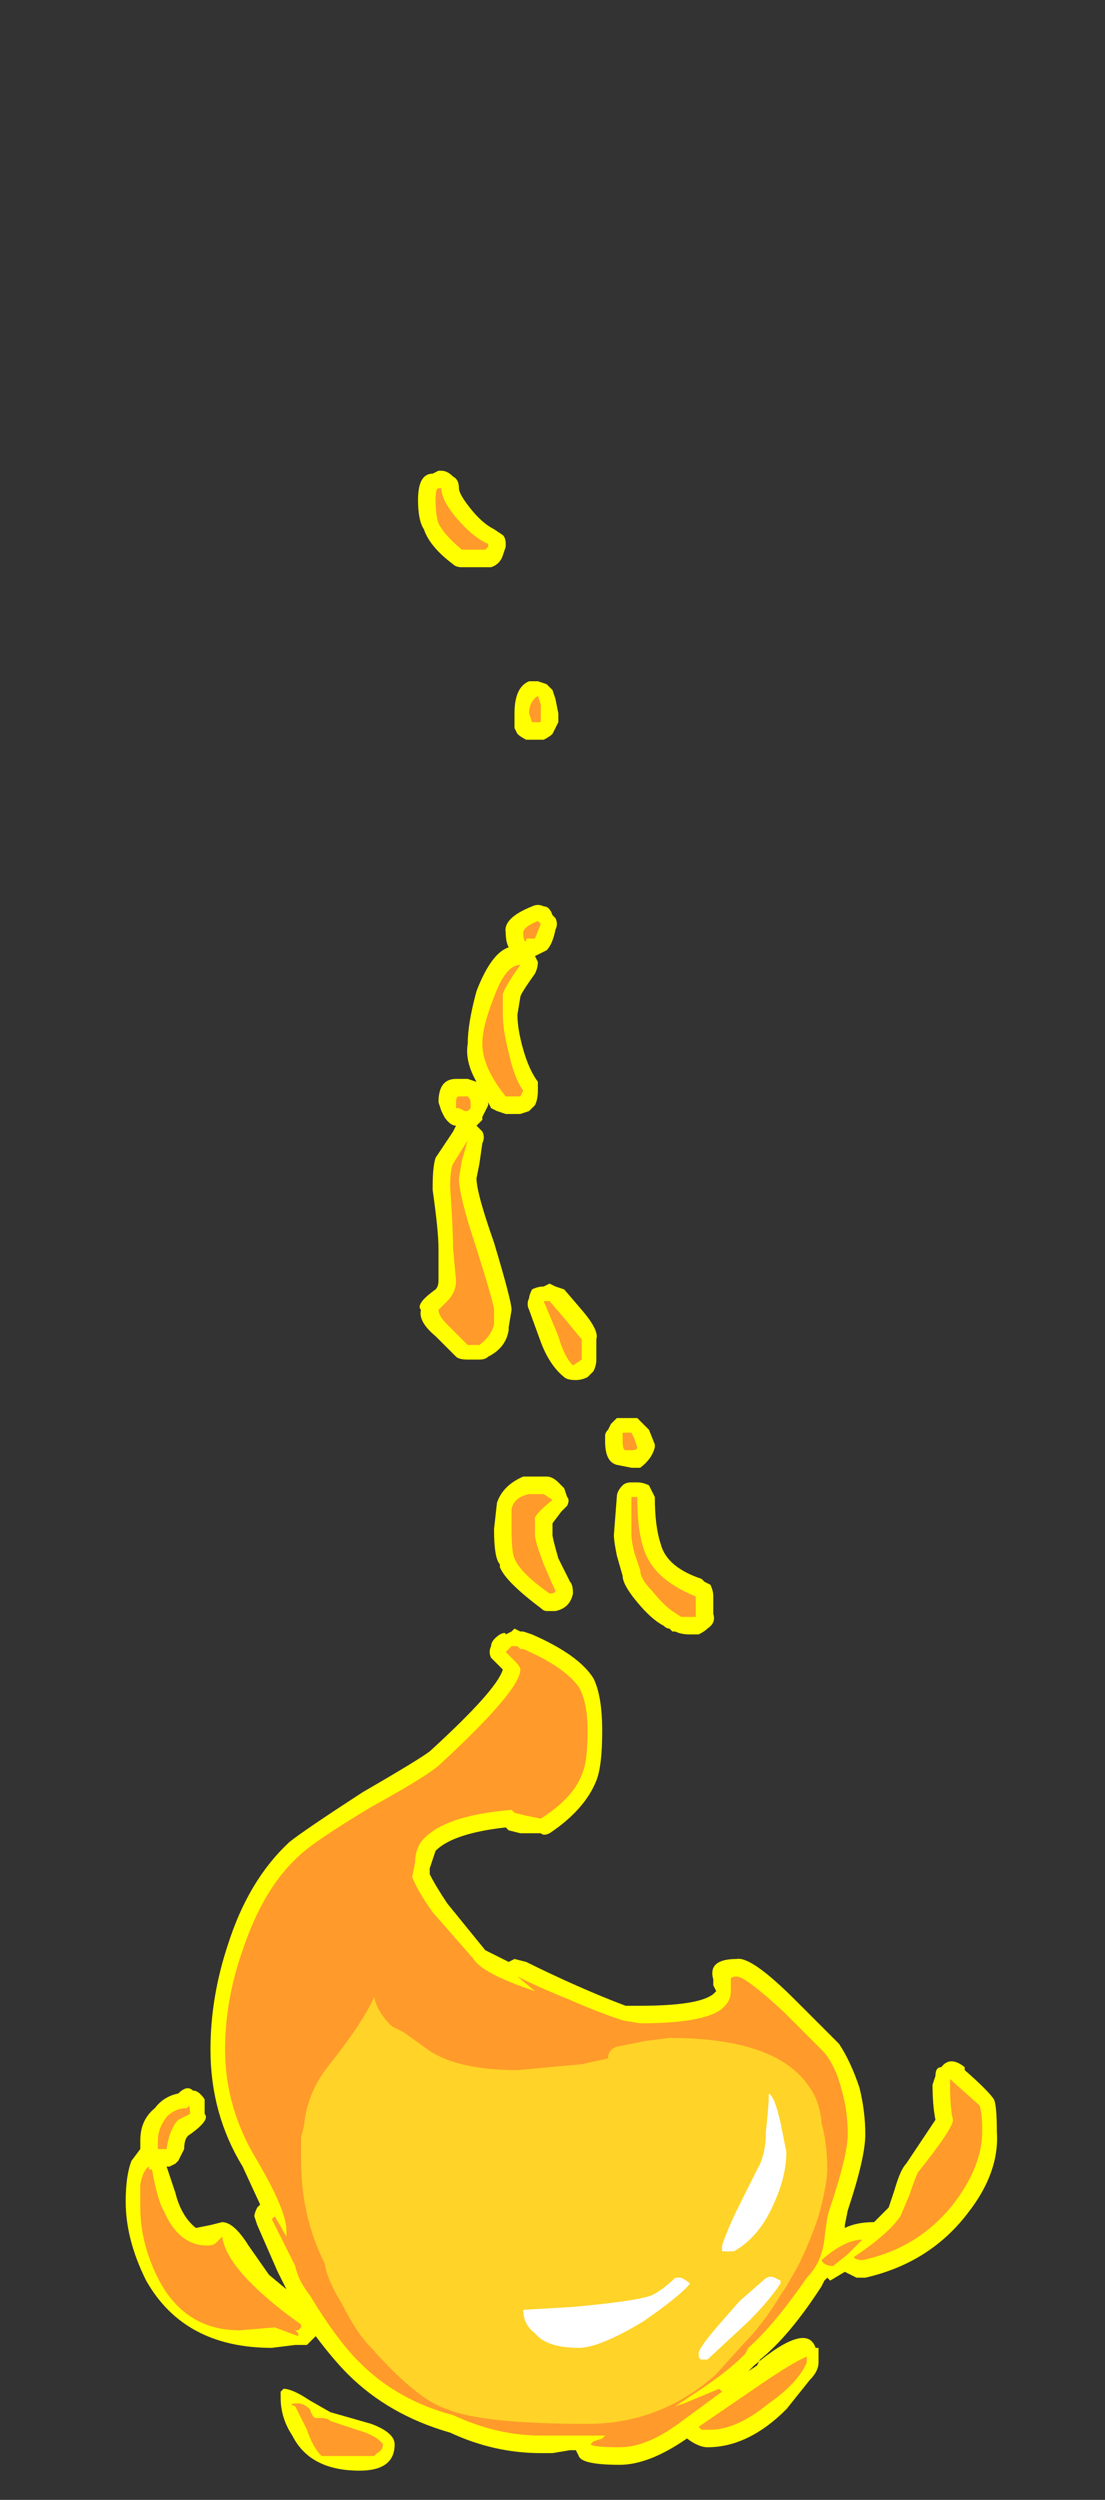 <?xml version="1.0" encoding="UTF-8" standalone="no"?>
<svg xmlns:ffdec="https://www.free-decompiler.com/flash" xmlns:xlink="http://www.w3.org/1999/xlink" ffdec:objectType="frame" height="299.25px" width="132.3px" xmlns="http://www.w3.org/2000/svg">
  <rect width="100%" height="100%" fill="#333333" stroke="none"/>
  <g transform="matrix(1.0, 0.0, 0.0, 1.0, 60.2, 254.1)">
    <use ffdec:characterId="30" height="34.2" transform="matrix(7.0, 0.0, 0.0, 7.0, -45.15, -197.75)" width="14.9" xlink:href="#shape0"/>
  </g>
  <defs>
    <g id="shape0" transform="matrix(1.0, 0.0, 0.0, 1.0, 6.45, 28.25)">
      <path d="M0.0 -26.8 Q-0.05 -26.65 -0.2 -26.6 L-0.7 -26.6 Q-0.8 -26.6 -0.85 -26.65 -1.25 -26.95 -1.35 -27.25 -1.45 -27.4 -1.45 -27.75 -1.45 -28.2 -1.2 -28.2 L-1.1 -28.25 -1.05 -28.25 Q-0.95 -28.25 -0.85 -28.15 -0.75 -28.1 -0.75 -27.95 -0.75 -27.85 -0.55 -27.6 -0.35 -27.35 -0.15 -27.25 L0.0 -27.15 Q0.05 -27.1 0.05 -27.0 L0.05 -26.95 0.0 -26.8 M0.85 -24.5 L0.9 -24.35 0.95 -24.1 0.95 -23.95 Q0.9 -23.85 0.85 -23.75 0.8 -23.7 0.7 -23.65 L0.4 -23.65 Q0.3 -23.7 0.25 -23.75 L0.2 -23.85 0.2 -24.1 Q0.2 -24.55 0.45 -24.65 L0.6 -24.65 0.75 -24.6 0.85 -24.5 M0.9 -20.6 Q0.95 -20.5 0.9 -20.4 0.85 -20.15 0.75 -20.05 L0.55 -19.95 0.6 -19.85 Q0.6 -19.75 0.55 -19.65 0.3 -19.3 0.3 -19.25 L0.25 -18.95 Q0.25 -18.7 0.35 -18.35 0.45 -18.0 0.6 -17.8 L0.6 -17.65 Q0.6 -17.5 0.55 -17.4 L0.45 -17.3 0.3 -17.25 0.05 -17.25 -0.1 -17.3 -0.2 -17.35 -0.25 -17.45 -0.25 -17.4 -0.35 -17.2 -0.35 -17.15 -0.45 -17.05 -0.35 -16.95 Q-0.3 -16.85 -0.35 -16.75 L-0.4 -16.4 -0.45 -16.15 Q-0.45 -15.9 -0.15 -15.05 0.15 -14.05 0.15 -13.9 L0.1 -13.6 0.1 -13.55 Q0.05 -13.25 -0.25 -13.1 -0.3 -13.05 -0.4 -13.05 L-0.6 -13.05 Q-0.75 -13.05 -0.8 -13.1 L-1.15 -13.45 Q-1.45 -13.7 -1.4 -13.9 -1.5 -14.0 -1.15 -14.25 -1.1 -14.3 -1.1 -14.4 L-1.1 -14.95 Q-1.1 -15.25 -1.2 -15.95 L-1.2 -16.0 Q-1.2 -16.35 -1.15 -16.5 L-0.85 -16.95 -0.8 -17.05 Q-0.9 -17.05 -1.0 -17.2 L-1.05 -17.3 -1.1 -17.45 Q-1.1 -17.85 -0.8 -17.85 L-0.6 -17.85 -0.45 -17.8 Q-0.65 -18.15 -0.6 -18.45 -0.6 -18.8 -0.45 -19.35 -0.2 -20.0 0.1 -20.1 0.05 -20.2 0.05 -20.35 0.0 -20.6 0.5 -20.8 0.6 -20.85 0.7 -20.8 0.8 -20.8 0.85 -20.65 L0.9 -20.6 M0.8 -14.35 L0.9 -14.3 1.05 -14.25 1.35 -13.9 Q1.65 -13.55 1.6 -13.4 L1.6 -13.05 Q1.6 -12.95 1.55 -12.85 L1.45 -12.75 Q1.35 -12.7 1.25 -12.7 1.1 -12.7 1.05 -12.75 0.8 -12.95 0.65 -13.35 L0.45 -13.9 Q0.4 -14.0 0.45 -14.1 0.45 -14.15 0.5 -14.25 0.6 -14.3 0.7 -14.3 L0.8 -14.35 M1.1 -10.7 Q1.15 -10.65 1.1 -10.55 L1.0 -10.45 0.85 -10.25 0.85 -10.05 Q0.85 -10.0 0.95 -9.65 L1.15 -9.25 Q1.2 -9.2 1.2 -9.05 1.15 -8.8 0.9 -8.75 L0.75 -8.75 Q0.7 -8.75 0.65 -8.8 0.05 -9.25 -0.05 -9.5 L-0.05 -9.55 Q-0.15 -9.65 -0.15 -10.15 L-0.1 -10.6 Q0.0 -10.9 0.35 -11.05 L0.75 -11.05 Q0.85 -11.05 0.95 -10.95 L1.05 -10.85 1.1 -10.7 M2.3 -12.05 L2.5 -11.85 2.6 -11.6 2.6 -11.55 Q2.55 -11.35 2.35 -11.2 L2.2 -11.2 1.95 -11.25 Q1.75 -11.3 1.75 -11.65 L1.75 -11.75 Q1.75 -11.8 1.8 -11.85 L1.85 -11.95 1.95 -12.05 2.3 -12.05 M2.05 -10.9 Q2.1 -10.95 2.2 -10.95 L2.3 -10.95 Q2.4 -10.95 2.5 -10.9 2.55 -10.8 2.6 -10.7 2.6 -10.2 2.7 -9.9 2.8 -9.5 3.4 -9.3 L3.45 -9.25 3.55 -9.2 Q3.6 -9.1 3.6 -9.0 L3.6 -8.7 Q3.65 -8.55 3.5 -8.45 3.45 -8.4 3.35 -8.35 L3.2 -8.35 Q3.05 -8.35 2.95 -8.4 L2.9 -8.4 2.85 -8.45 Q2.8 -8.45 2.75 -8.5 2.55 -8.6 2.3 -8.9 2.05 -9.2 2.05 -9.35 L1.95 -9.7 Q1.9 -9.95 1.9 -10.05 L1.95 -10.7 Q1.95 -10.8 2.05 -10.9 M0.15 -8.4 L0.2 -8.45 0.3 -8.4 0.35 -8.4 0.5 -8.35 Q1.3 -8.0 1.55 -7.6 1.7 -7.3 1.7 -6.7 1.7 -6.1 1.6 -5.85 1.4 -5.35 0.8 -4.95 0.7 -4.9 0.65 -4.95 L0.3 -4.95 0.1 -5.0 0.05 -5.05 Q-0.85 -4.95 -1.15 -4.65 L-1.25 -4.35 -1.25 -4.25 Q-1.15 -4.05 -0.95 -3.75 L-0.3 -2.95 0.1 -2.75 0.2 -2.8 0.4 -2.75 Q0.8 -2.55 1.25 -2.35 1.7 -2.15 2.1 -2.0 L2.35 -2.0 Q3.35 -2.0 3.6 -2.2 L3.65 -2.25 3.6 -2.35 3.6 -2.45 Q3.5 -2.8 4.0 -2.8 4.25 -2.85 5.0 -2.1 L5.75 -1.35 Q5.95 -1.05 6.1 -0.6 6.2 -0.2 6.2 0.2 6.2 0.6 5.9 1.5 L5.85 1.75 5.85 1.8 Q6.05 1.7 6.35 1.7 L6.6 1.45 6.7 1.15 Q6.8 0.8 6.9 0.7 L7.4 -0.05 Q7.35 -0.3 7.35 -0.65 L7.4 -0.8 Q7.4 -0.95 7.5 -0.95 7.65 -1.15 7.9 -0.95 L7.9 -0.9 Q8.3 -0.55 8.4 -0.4 8.45 -0.3 8.45 0.15 8.5 0.85 7.95 1.55 7.3 2.4 6.2 2.65 L6.05 2.65 5.85 2.55 5.6 2.7 5.55 2.65 5.5 2.7 5.45 2.8 Q4.9 3.65 4.4 4.05 L4.35 4.15 4.2 4.25 4.3 4.15 Q5.2 3.4 5.35 3.85 L5.4 3.85 5.4 4.1 Q5.4 4.25 5.25 4.4 L4.85 4.9 Q4.2 5.55 3.5 5.55 3.35 5.55 3.15 5.4 2.5 5.85 2.0 5.85 1.35 5.85 1.3 5.7 L1.25 5.6 1.15 5.6 0.85 5.65 0.65 5.65 Q-0.15 5.65 -0.9 5.3 -1.95 5.0 -2.65 4.3 -2.9 4.05 -3.2 3.65 L-3.35 3.8 -3.55 3.8 -3.95 3.85 Q-5.45 3.85 -6.1 2.7 -6.45 2.0 -6.45 1.35 -6.45 0.9 -6.35 0.65 L-6.2 0.45 -6.2 0.3 Q-6.2 -0.05 -5.95 -0.25 -5.8 -0.45 -5.55 -0.5 -5.4 -0.65 -5.3 -0.55 -5.2 -0.55 -5.1 -0.4 -5.1 -0.35 -5.1 -0.15 -5.0 -0.05 -5.35 0.2 -5.45 0.25 -5.45 0.45 L-5.55 0.65 -5.6 0.7 -5.7 0.75 -5.75 0.75 -5.6 1.2 Q-5.5 1.6 -5.25 1.8 L-5.0 1.75 -4.8 1.7 Q-4.6 1.7 -4.35 2.1 L-4.0 2.6 -3.7 2.85 -3.85 2.55 -4.2 1.75 -4.25 1.6 Q-4.25 1.55 -4.2 1.45 L-4.15 1.4 -4.45 0.75 Q-5.0 -0.15 -5.0 -1.25 -5.0 -2.15 -4.7 -3.05 -4.35 -4.15 -3.65 -4.8 -3.4 -5.0 -2.4 -5.65 -1.45 -6.2 -1.25 -6.35 -0.1 -7.4 0.0 -7.75 L-0.2 -7.95 Q-0.25 -8.05 -0.2 -8.15 -0.2 -8.25 -0.05 -8.35 0.05 -8.4 0.05 -8.35 L0.15 -8.4 M4.05 4.4 L4.05 4.4 M-3.2 3.6 L-3.2 3.6 M-3.75 4.55 Q-3.6 4.55 -3.3 4.75 L-2.95 4.95 -2.25 5.15 Q-1.85 5.3 -1.85 5.5 -1.85 5.95 -2.45 5.95 -3.3 5.95 -3.6 5.35 -3.8 5.05 -3.8 4.7 L-3.8 4.6 -3.75 4.55" fill="#ffff00" fill-rule="evenodd" stroke="none"/>
      <path d="M0.65 -24.25 L0.65 -23.95 0.5 -23.95 0.45 -24.1 Q0.45 -24.3 0.6 -24.4 L0.65 -24.25 M0.0 -19.3 L0.0 -18.95 Q0.0 -18.7 0.1 -18.3 0.2 -17.85 0.35 -17.65 L0.3 -17.55 0.05 -17.55 Q-0.35 -18.05 -0.35 -18.45 -0.35 -18.75 -0.15 -19.25 0.05 -19.8 0.3 -19.8 0.05 -19.45 0.0 -19.3 M0.4 -20.2 Q0.35 -20.2 0.35 -20.35 0.35 -20.45 0.6 -20.55 L0.65 -20.5 0.55 -20.25 0.4 -20.25 0.4 -20.2 M1.1 -13.7 Q1.3 -13.45 1.35 -13.4 L1.35 -13.05 1.2 -12.95 Q1.05 -13.1 0.95 -13.45 L0.7 -14.05 0.8 -14.05 1.1 -13.7 M0.7 -10.75 L0.85 -10.65 Q0.6 -10.45 0.55 -10.35 0.55 -10.3 0.55 -10.05 0.55 -9.95 0.7 -9.55 0.85 -9.2 0.9 -9.1 0.9 -9.05 0.8 -9.05 0.3 -9.4 0.2 -9.65 0.15 -9.75 0.15 -10.15 0.15 -10.45 0.15 -10.5 0.2 -10.7 0.45 -10.75 L0.7 -10.75 M2.25 -11.7 L2.3 -11.55 Q2.3 -11.5 2.2 -11.5 L2.1 -11.5 Q2.05 -11.5 2.05 -11.65 L2.05 -11.8 2.2 -11.8 2.25 -11.7 M2.3 -10.7 Q2.3 -10.15 2.4 -9.85 2.55 -9.3 3.3 -9.0 L3.3 -8.65 3.05 -8.65 2.9 -8.75 Q2.75 -8.85 2.55 -9.1 2.35 -9.3 2.35 -9.45 L2.25 -9.75 Q2.2 -9.95 2.2 -10.05 L2.2 -10.7 2.3 -10.7 M0.15 -8.15 L0.25 -8.15 0.3 -8.1 0.35 -8.1 Q1.05 -7.8 1.3 -7.45 1.45 -7.2 1.45 -6.7 1.45 -6.15 1.35 -5.95 1.2 -5.55 0.65 -5.2 L0.4 -5.25 0.2 -5.3 0.15 -5.35 Q-1.05 -5.25 -1.4 -4.8 -1.5 -4.65 -1.5 -4.45 L-1.55 -4.2 Q-1.45 -3.95 -1.2 -3.6 L-0.5 -2.8 Q-0.35 -2.55 0.55 -2.25 L0.25 -2.5 Q0.65 -2.3 1.15 -2.1 1.6 -1.9 2.05 -1.75 L2.35 -1.7 Q3.55 -1.7 3.8 -2.0 3.9 -2.1 3.9 -2.25 L3.9 -2.45 Q3.9 -2.5 4.0 -2.5 4.15 -2.5 4.8 -1.9 L5.5 -1.2 Q5.7 -0.95 5.8 -0.55 5.9 -0.2 5.9 0.2 5.9 0.55 5.6 1.45 5.55 1.55 5.5 2.0 5.45 2.4 5.2 2.65 4.65 3.45 4.2 3.85 L4.15 3.95 Q3.85 4.25 3.4 4.55 L2.95 4.85 3.1 4.8 3.7 4.55 3.75 4.6 3.0 5.15 Q2.45 5.55 2.0 5.55 1.55 5.55 1.5 5.5 L1.55 5.45 1.7 5.4 1.75 5.35 0.65 5.35 Q-0.1 5.35 -0.85 5.0 -1.8 4.75 -2.45 4.1 -2.85 3.7 -3.3 2.95 -3.5 2.7 -3.55 2.45 L-3.95 1.65 -3.9 1.6 -3.7 1.95 -3.7 1.85 Q-3.7 1.5 -4.2 0.65 -4.75 -0.25 -4.75 -1.25 -4.75 -2.1 -4.45 -2.95 -4.1 -4.0 -3.5 -4.55 -3.25 -4.8 -2.25 -5.4 -1.25 -5.95 -1.05 -6.15 0.3 -7.4 0.3 -7.75 0.3 -7.8 0.2 -7.9 L0.05 -8.05 0.15 -8.15 M8.15 -0.3 Q8.2 -0.2 8.2 0.15 8.2 0.75 7.7 1.4 7.1 2.15 6.15 2.35 6.05 2.35 6.0 2.3 6.6 1.9 6.8 1.6 L6.95 1.25 Q7.05 0.95 7.1 0.85 7.7 0.1 7.7 -0.05 7.65 -0.25 7.65 -0.65 L7.65 -0.75 7.7 -0.7 8.15 -0.3 M5.9 2.25 L5.65 2.45 Q5.5 2.45 5.45 2.35 5.85 2.0 6.15 2.0 L5.9 2.25 M5.2 4.1 Q5.05 4.45 4.55 4.8 4.0 5.25 3.55 5.25 L3.4 5.25 3.35 5.2 4.3 4.55 Q4.95 4.1 5.2 4.0 L5.2 4.1 M-1.05 -27.95 Q-1.05 -27.75 -0.8 -27.45 -0.5 -27.1 -0.25 -27.0 L-0.25 -26.95 -0.3 -26.9 -0.7 -26.9 Q-1.0 -27.15 -1.1 -27.35 -1.15 -27.5 -1.15 -27.75 -1.15 -27.95 -1.1 -27.95 L-1.05 -27.95 M-0.55 -17.45 L-0.55 -17.35 -0.6 -17.3 -0.65 -17.3 -0.75 -17.35 -0.8 -17.35 -0.8 -17.45 Q-0.8 -17.55 -0.75 -17.55 L-0.6 -17.55 Q-0.55 -17.5 -0.55 -17.45 M-0.85 -16.4 L-0.6 -16.8 -0.7 -16.45 -0.75 -16.15 Q-0.75 -15.85 -0.45 -14.95 -0.15 -14.0 -0.15 -13.9 L-0.15 -13.65 Q-0.2 -13.45 -0.4 -13.3 L-0.6 -13.3 -0.95 -13.65 Q-1.1 -13.8 -1.1 -13.9 L-0.95 -14.05 Q-0.8 -14.2 -0.8 -14.4 L-0.85 -14.95 Q-0.85 -15.25 -0.9 -16.0 -0.9 -16.3 -0.85 -16.4 M-5.35 -0.15 L-5.55 -0.05 Q-5.7 0.1 -5.75 0.45 L-5.9 0.45 -5.9 0.3 Q-5.9 0.1 -5.75 -0.1 -5.6 -0.25 -5.4 -0.25 -5.35 -0.35 -5.35 -0.15 M-4.8 1.95 Q-4.75 2.3 -4.3 2.75 -3.95 3.1 -3.45 3.45 L-3.45 3.5 -3.5 3.55 -3.55 3.55 -3.5 3.6 -3.5 3.65 -3.9 3.5 -4.5 3.55 Q-5.5 3.55 -5.95 2.55 -6.2 2.0 -6.2 1.45 L-6.2 1.05 Q-6.15 0.8 -6.05 0.75 L-6.05 0.8 -6.0 0.8 Q-5.9 1.35 -5.8 1.5 -5.55 2.1 -5.05 2.1 -4.95 2.1 -4.9 2.05 L-4.8 1.95 M-2.95 5.1 L-2.5 5.25 Q-2.15 5.35 -2.05 5.5 -2.05 5.6 -2.15 5.65 L-2.2 5.7 -3.1 5.7 Q-3.25 5.55 -3.35 5.25 L-3.55 4.85 Q-3.7 4.8 -3.5 4.8 -3.4 4.8 -3.3 4.9 -3.25 5.05 -3.2 5.05 L-3.1 5.05 Q-3.0 5.05 -2.95 5.1" fill="#ff9a2b" fill-rule="evenodd" stroke="none"/>
      <path d="M5.45 0.0 Q5.55 0.35 5.55 0.8 5.55 1.05 5.4 1.6 5.25 2.05 5.05 2.45 L4.85 2.8 4.75 2.95 Q4.45 3.45 4.1 3.8 L3.65 4.3 Q2.7 5.15 1.45 5.15 -0.35 5.15 -0.95 4.9 -1.45 4.75 -2.25 3.85 -2.5 3.6 -2.75 3.1 -3.0 2.7 -3.05 2.4 -3.45 1.6 -3.45 0.65 L-3.45 0.25 -3.4 0.05 Q-3.35 -0.5 -3.0 -0.95 -2.4 -1.7 -2.2 -2.15 -2.15 -1.9 -1.9 -1.65 -1.8 -1.6 -1.7 -1.55 L-1.35 -1.3 Q-0.85 -0.9 0.25 -0.9 L1.35 -1.0 1.8 -1.1 Q1.8 -1.25 1.95 -1.3 L2.45 -1.4 2.85 -1.45 Q4.7 -1.45 5.25 -0.6 5.4 -0.4 5.45 -0.05 L5.45 0.0" fill="#ffd327" fill-rule="evenodd" stroke="none"/>
      <path d="M4.85 0.5 Q4.85 0.9 4.65 1.35 4.4 1.95 3.95 2.2 L3.75 2.2 3.75 2.1 Q3.85 1.8 4.05 1.4 L4.35 0.8 Q4.5 0.55 4.5 0.15 4.55 -0.3 4.55 -0.5 4.65 -0.45 4.75 0.0 L4.85 0.5 M4.05 3.05 L4.45 2.7 Q4.55 2.6 4.65 2.65 L4.75 2.7 4.75 2.75 Q4.55 3.05 4.2 3.4 L3.5 4.05 3.4 4.05 Q3.35 4.05 3.35 3.95 3.35 3.85 3.7 3.45 L4.05 3.05 M3.2 2.75 Q3.05 2.95 2.4 3.4 1.65 3.85 1.3 3.85 0.75 3.85 0.55 3.6 0.35 3.45 0.35 3.2 L1.2 3.15 Q2.3 3.05 2.55 2.95 2.75 2.85 2.95 2.65 L3.05 2.65 Q3.15 2.7 3.2 2.75" fill="#ffffff" fill-rule="evenodd" stroke="none"/>
    </g>
  </defs>
</svg>
